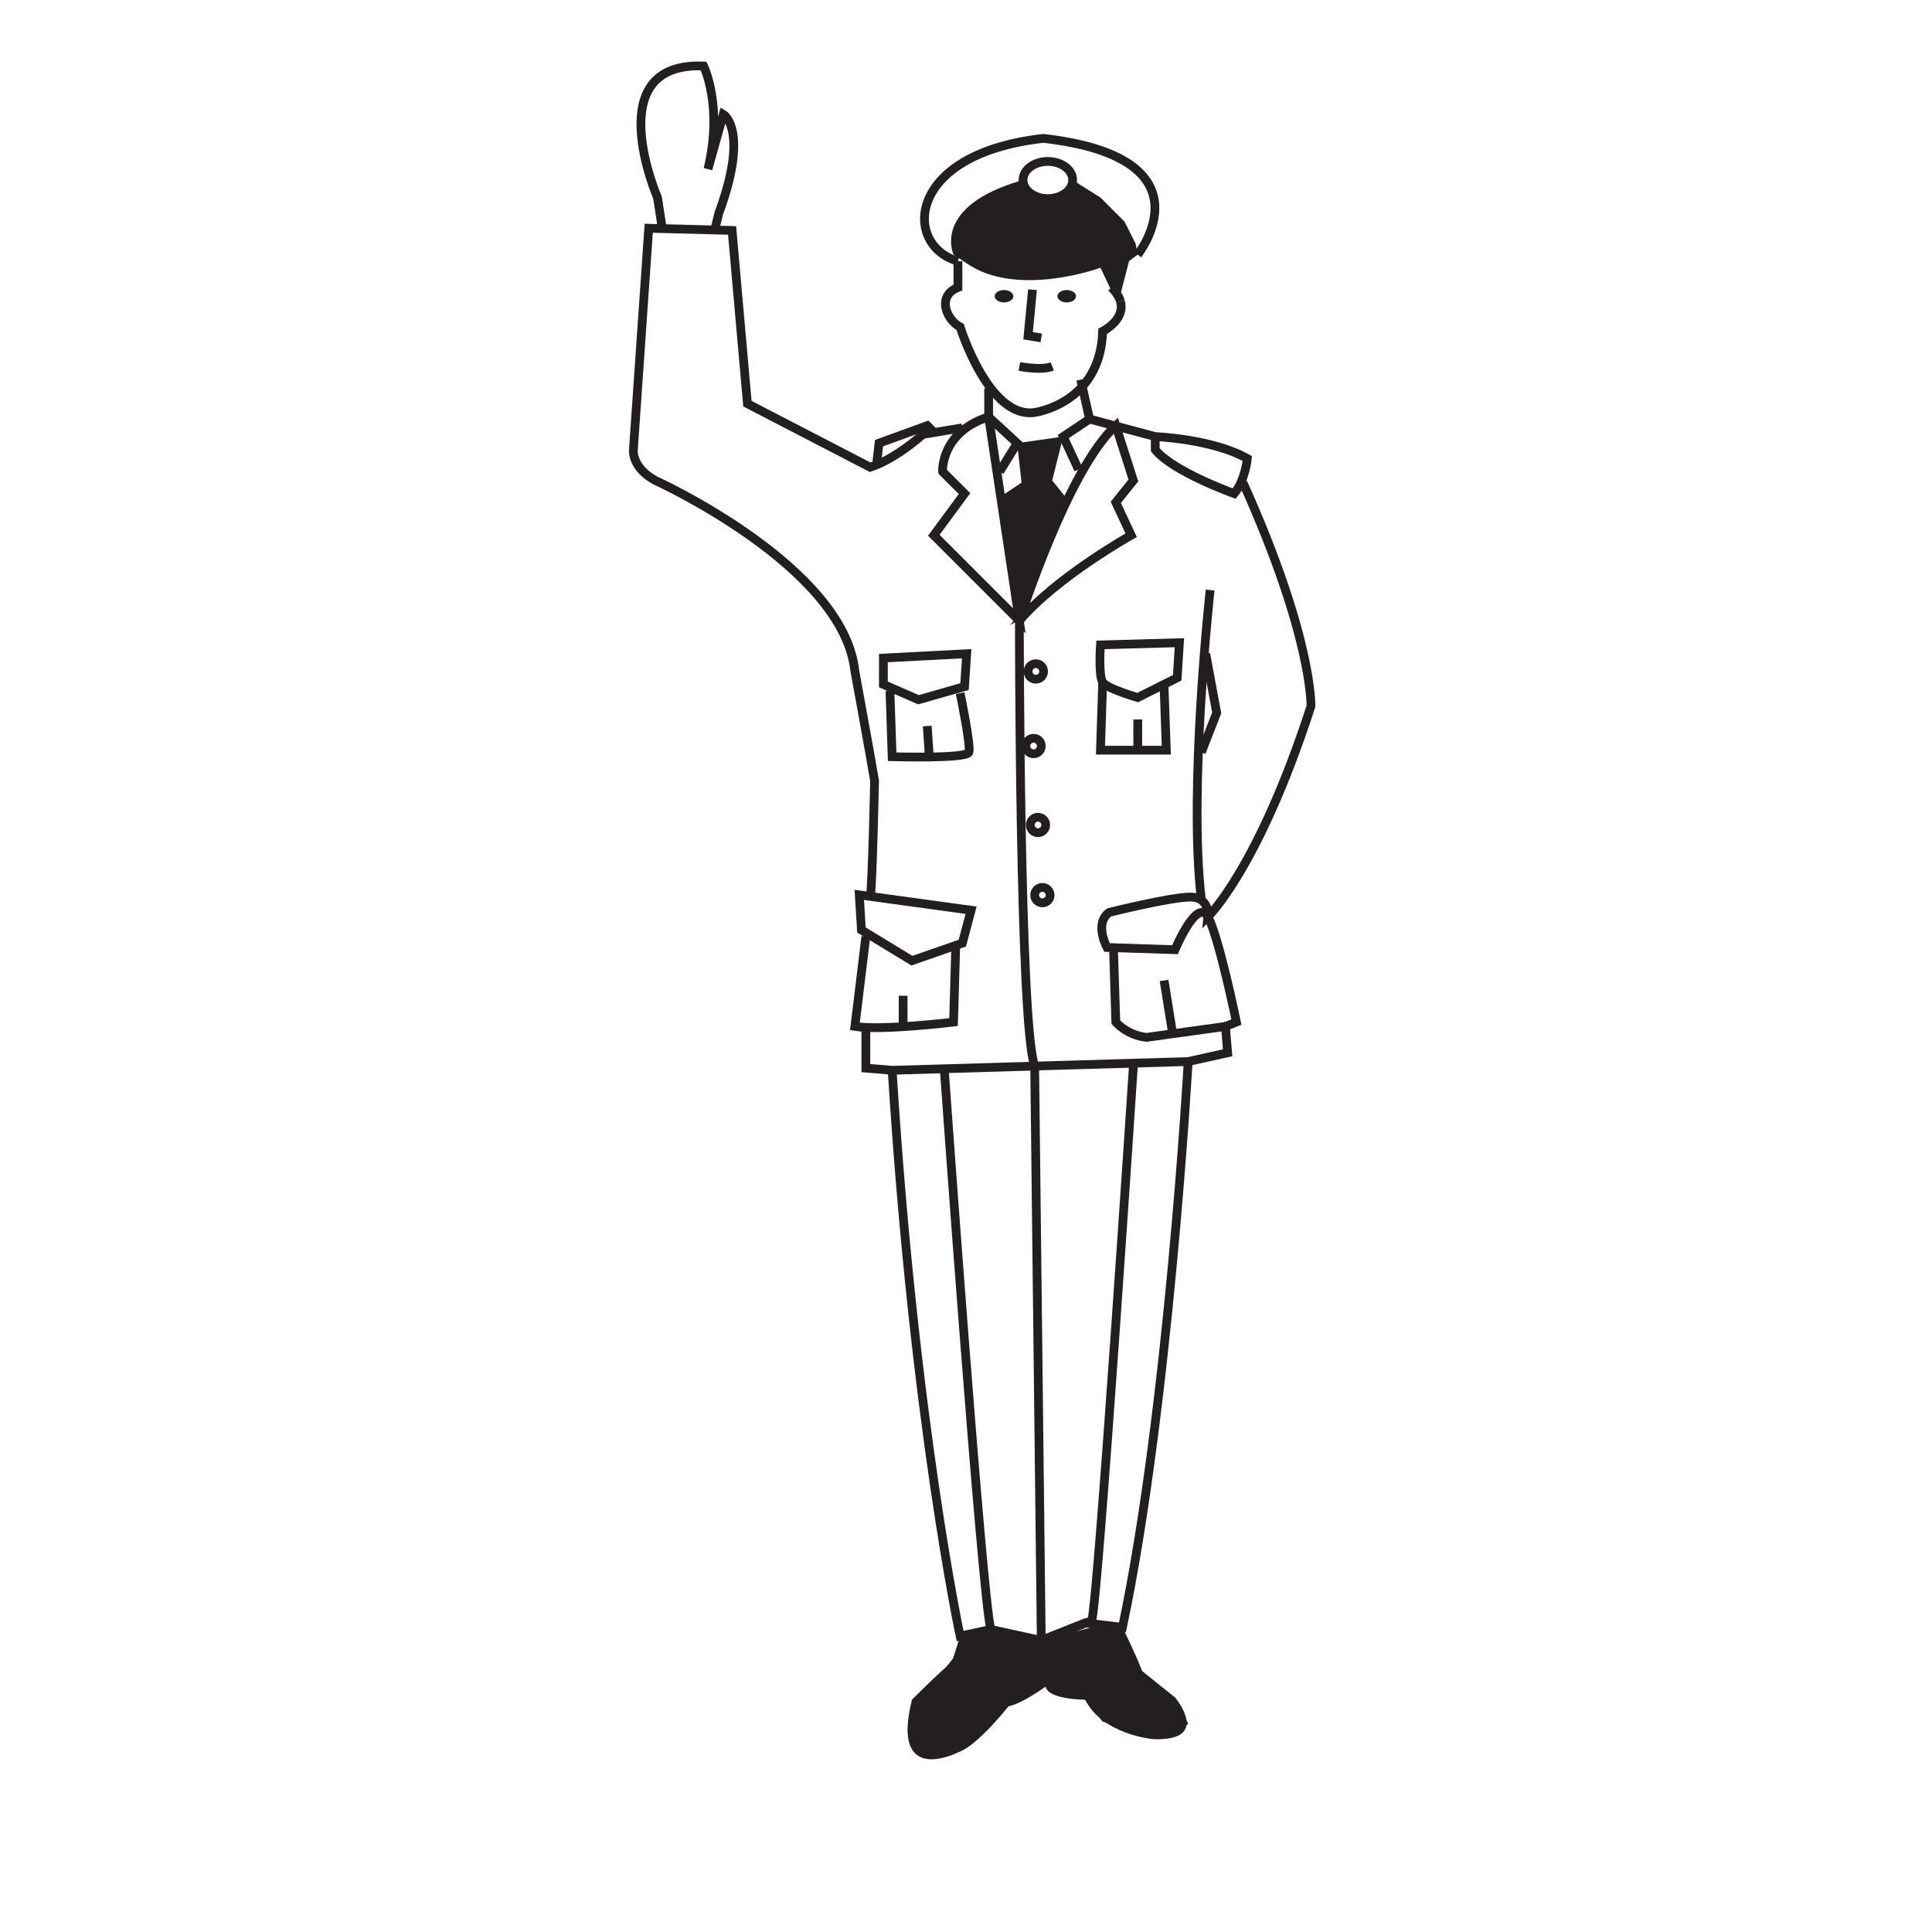 <?xml version="1.0" encoding="utf-8"?>
<!-- Generator: Adobe Illustrator 16.0.0, SVG Export Plug-In . SVG Version: 6.00 Build 0)  -->
<!DOCTYPE svg PUBLIC "-//W3C//DTD SVG 1.1//EN" "http://www.w3.org/Graphics/SVG/1.1/DTD/svg11.dtd">
<svg version="1.1" id="Layer_1" xmlns="http://www.w3.org/2000/svg" xmlns:xlink="http://www.w3.org/1999/xlink" x="0px" y="0px"
	 width="50px" height="50px" viewBox="0 0 50 50" enable-background="new 0 0 50 50" xml:space="preserve">
<g>
	<defs>
		<rect id="SVGID_1_" y="-0.157" width="50.314" height="50.315"/>
	</defs>
	<clipPath id="SVGID_2_">
		<use xlink:href="#SVGID_1_"  overflow="visible"/>
	</clipPath>
	<path clip-path="url(#SVGID_2_)" fill="none" stroke="#231F20" stroke-width="0.227" d="M30.75,27.473
		c0,0-0.511,9.023-1.701,14.643L28.083,42l-1.135,0.455l-1.305-0.285l-0.795,0.172c0,0-1.192-5.563-1.759-14.643L30.75,27.473z"/>
</g>
<polyline fill="#231F20" points="29.559,43.248 30.41,43.93 30.75,44.611 30.297,44.951 29.502,44.838 28.537,44.555 28.082,43.986 
	27.572,43.873 27.062,43.646 26.097,44.156 25.529,44.781 24.792,45.35 23.883,45.404 23.486,44.781 23.656,44.215 24.167,43.533 
	24.677,42.908 24.849,42.342 25.643,42.172 "/>
<g>
	<defs>
		<rect id="SVGID_3_" y="-0.157" width="50.314" height="50.315"/>
	</defs>
	<clipPath id="SVGID_4_">
		<use xlink:href="#SVGID_3_"  overflow="visible"/>
	</clipPath>
	<path clip-path="url(#SVGID_4_)" fill="#231F20" d="M26.04,42.27l0.907,0.186l1.306-0.342h0.795c0,0,0.341,0.682,0.511,1.135
		c0,0,0.51,0.568,0.852,0.682c0,0,0.965,1.135-0.568,1.078c0,0-1.305-0.113-1.759-1.021c0,0-0.965,0-1.022-0.34
		c0,0-0.623,0.453-0.963,0.51c0,0-0.796,1.023-1.306,1.193c0,0-1.76,0.908-1.192-1.363c0,0,0.794-0.795,0.965-0.908
		c0.17-0.113-0.057,0.285-0.057,0.285s0.284-0.795,0.34-1.021l0.795-0.17"/>
	<path clip-path="url(#SVGID_4_)" fill="none" stroke="#231F20" stroke-width="0.227" d="M25.643,42.17
		c-0.227-0.795-1.206-14.5-1.206-14.5"/>
	<path clip-path="url(#SVGID_4_)" fill="none" stroke="#231F20" stroke-width="0.227" d="M26.381,16.066c0,0,0,10.442,0.396,11.52
		l0.171,14.869l1.306-0.512c0.17-0.568,1.078-14.357,1.078-14.357"/>
	<path clip-path="url(#SVGID_4_)" fill="none" stroke="#231F20" stroke-width="0.227" d="M30.75,27.473l1.021-0.227l-0.057-0.682
		l0.284-0.113c0,0-0.454-2.213-0.737-2.724c-0.285-0.511-0.852,0.851-0.852,0.851l-1.76-0.057c0,0-0.34-0.624,0.057-0.908
		c0,0,1.589-0.397,2.1-0.397c0.512,0,0.455,0.511,0.455,0.511s1.305-1.249,2.666-5.448c0,0,0.058-1.76-1.759-5.789"/>
	<path clip-path="url(#SVGID_4_)" fill="none" stroke="#231F20" stroke-width="0.227" d="M29.898,11.299
		c0,0,1.476,0.057,2.383,0.568c0,0-0.055,0.567-0.34,0.907c0,0-1.588-0.567-2.043-1.135V11.299z"/>
	<polyline clip-path="url(#SVGID_4_)" fill="none" stroke="#231F20" stroke-width="0.227" points="29.898,11.299 28.197,10.845 
		27.969,9.824 	"/>
	<path clip-path="url(#SVGID_4_)" fill="none" stroke="#231F20" stroke-width="0.227" d="M28.877,11.015l0.455,1.419l-0.455,0.567
		l0.397,0.851c0,0-1.929,1.079-2.894,2.214C26.381,16.066,27.629,12.15,28.877,11.015z"/>
	<path clip-path="url(#SVGID_4_)" fill="none" stroke="#231F20" stroke-width="0.227" d="M25.586,10.788l0.794,5.278l-2.213-2.214
		l0.795-1.078l-0.568-0.567C24.394,12.207,24.337,11.185,25.586,10.788z"/>
	<polyline clip-path="url(#SVGID_4_)" fill="none" stroke="#231F20" stroke-width="0.227" points="25.586,10.05 25.586,10.789 
		26.324,11.47 25.87,12.207 	"/>
	<polyline clip-path="url(#SVGID_4_)" fill="none" stroke="#231F20" stroke-width="0.227" points="28.196,10.845 27.516,11.299 
		27.912,12.15 	"/>
	<path clip-path="url(#SVGID_4_)" fill="none" stroke="#231F20" stroke-width="0.227" d="M22.521,23.273
		c0.057-0.397,0.113-3.064,0.113-3.064c-0.113-0.681-0.51-2.838-0.51-2.838c-0.284-2.724-5.165-4.937-5.165-4.937
		c-0.624-0.341-0.567-0.795-0.567-0.795l0.397-5.732l2.157,0.057l0.397,4.483l3.178,1.646c0.681-0.227,1.362-0.851,1.362-0.851
		l1.021-0.17"/>
	<polygon clip-path="url(#SVGID_4_)" fill="none" stroke="#231F20" stroke-width="0.227" points="25.132,23.557 25.132,23.557 
		22.238,23.16 22.294,24.068 23.6,24.862 24.905,24.408 	"/>
	<path clip-path="url(#SVGID_4_)" fill="none" stroke="#231F20" stroke-width="0.227" d="M24.735,24.465l-0.057,1.986
		c0,0-1.872,0.227-2.553,0.113l0.283-2.327"/>
	
		<line clip-path="url(#SVGID_4_)" fill="none" stroke="#231F20" stroke-width="0.227" x1="23.373" y1="25.77" x2="23.373" y2="26.508"/>
	<path clip-path="url(#SVGID_4_)" fill="none" stroke="#231F20" stroke-width="0.227" d="M28.82,24.635l0.057,1.816
		c0,0,0.283,0.34,0.795,0.396l2.043-0.283"/>
	
		<line clip-path="url(#SVGID_4_)" fill="none" stroke="#231F20" stroke-width="0.227" x1="30.126" y1="25.374" x2="30.354" y2="26.791"/>
	<path clip-path="url(#SVGID_4_)" fill="none" stroke="#231F20" stroke-width="0.227" d="M31.318,15.271
		c0,0-0.568,5.164-0.228,8.002"/>
	<polyline clip-path="url(#SVGID_4_)" fill="none" stroke="#231F20" stroke-width="0.227" points="31.204,16.917 31.488,18.449 
		31.09,19.471 	"/>
	<circle clip-path="url(#SVGID_4_)" fill="none" stroke="#231F20" stroke-width="0.227" cx="26.807" cy="17.377" r="0.201"/>
	<circle clip-path="url(#SVGID_4_)" fill="none" stroke="#231F20" stroke-width="0.227" cx="26.749" cy="19.307" r="0.2"/>
	<circle clip-path="url(#SVGID_4_)" fill="none" stroke="#231F20" stroke-width="0.227" cx="26.863" cy="21.35" r="0.2"/>
	<circle clip-path="url(#SVGID_4_)" fill="none" stroke="#231F20" stroke-width="0.227" cx="26.977" cy="23.166" r="0.2"/>
	
		<ellipse clip-path="url(#SVGID_4_)" fill="none" stroke="#231F20" stroke-width="0.227" cx="27.118" cy="4.659" rx="0.642" ry="0.481"/>
	<path clip-path="url(#SVGID_4_)" fill="#231F20" d="M27.76,4.659l0.721,0.454l0.623,0.624l0.285,0.568l0.057,0.284l-0.227,0.17
		L28.93,7.878L28.48,6.929c0,0-2.156,0.794-3.462-0.114l-0.34-0.226c0,0-0.59-1.255,1.798-1.93
		C26.477,4.659,27.098,5.794,27.76,4.659"/>
	<path clip-path="url(#SVGID_4_)" fill="none" stroke="#231F20" stroke-width="0.227" d="M28.764,7.44
		c0.127,0.127,0.199,0.246,0.232,0.356"/>
	<path clip-path="url(#SVGID_4_)" fill="none" stroke="#231F20" stroke-width="0.227" d="M28.995,7.796
		c0.142,0.479-0.459,0.779-0.459,0.779c-0.056,1.873-1.759,2.1-1.759,2.1c-1.192,0.17-1.929-2.214-1.929-2.214
		c-0.341-0.17-0.625-0.794-0.057-1.021V6.759"/>
	<polyline clip-path="url(#SVGID_4_)" fill="none" stroke="#231F20" stroke-width="0.227" points="26.721,7.497 26.607,8.689 
		26.947,8.746 	"/>
	<path clip-path="url(#SVGID_4_)" fill="none" stroke="#231F20" stroke-width="0.227" d="M26.381,9.483c0,0,0.567,0.114,0.851,0"/>
	<path clip-path="url(#SVGID_4_)" fill="none" stroke="#231F20" stroke-width="0.227" d="M17.13,5.851l-0.114-0.738
		c0,0-1.532-3.518,1.192-3.405c0,0,0.511,1.022,0.114,2.668l0.397-1.419c0,0,0.681,0.397-0.114,2.554l-0.113,0.453"/>
	<polyline clip-path="url(#SVGID_4_)" fill="none" stroke="#231F20" stroke-width="0.227" points="22.408,26.621 22.408,27.643 
		23.089,27.699 	"/>
	<polyline clip-path="url(#SVGID_4_)" fill="none" stroke="#231F20" stroke-width="0.227" points="22.691,11.98 22.749,11.469 
		23.997,11.015 24.167,11.186 	"/>
	<polygon clip-path="url(#SVGID_4_)" fill="#231F20" points="26.324,11.469 27.516,11.299 27.231,12.434 27.686,13.001 
		26.381,16.066 25.927,12.831 26.437,12.49 	"/>
	<path clip-path="url(#SVGID_4_)" fill="none" stroke="#231F20" stroke-width="0.227" d="M28.48,16.69l2.043-0.057l-0.057,0.908
		l-1.021,0.511c0,0-0.795-0.227-0.908-0.397C28.424,17.484,28.48,16.69,28.48,16.69z"/>
	<polyline clip-path="url(#SVGID_4_)" fill="none" stroke="#231F20" stroke-width="0.227" points="30.126,17.769 30.184,19.415 
		28.48,19.415 28.537,17.654 	"/>
	
		<line clip-path="url(#SVGID_4_)" fill="none" stroke="#231F20" stroke-width="0.227" x1="29.445" y1="19.414" x2="29.445" y2="18.619"/>
	<polygon clip-path="url(#SVGID_4_)" fill="none" stroke="#231F20" stroke-width="0.227" points="22.862,17.031 25.018,16.918 
		24.962,17.769 23.77,18.109 22.862,17.712 	"/>
	<path clip-path="url(#SVGID_4_)" fill="none" stroke="#231F20" stroke-width="0.227" d="M24.848,17.938
		c0,0,0.284,1.362,0.227,1.532c-0.057,0.171-1.986,0.114-1.986,0.114l-0.057-1.703"/>
	
		<line clip-path="url(#SVGID_4_)" fill="none" stroke="#231F20" stroke-width="0.227" x1="24.054" y1="19.641" x2="23.997" y2="18.79"/>
	<path clip-path="url(#SVGID_4_)" fill="none" stroke="#231F20" stroke-width="0.227" d="M29.445,6.589c0,0,1.986-2.497-2.44-3.008
		c-3.575,0.397-3.632,2.781-2.213,3.178"/>
	<path clip-path="url(#SVGID_4_)" fill="#231F20" d="M25.983,7.506c-0.133,0-0.241,0.072-0.241,0.16
		c0,0.089,0.108,0.161,0.241,0.161c0.133,0,0.242-0.072,0.242-0.161C26.225,7.579,26.116,7.506,25.983,7.506"/>
	<path clip-path="url(#SVGID_4_)" fill="#231F20" d="M27.606,7.506c-0.133,0-0.241,0.072-0.241,0.16
		c0,0.089,0.108,0.161,0.241,0.161c0.134,0,0.241-0.072,0.241-0.161C27.848,7.579,27.74,7.506,27.606,7.506"/>
</g>
</svg>
